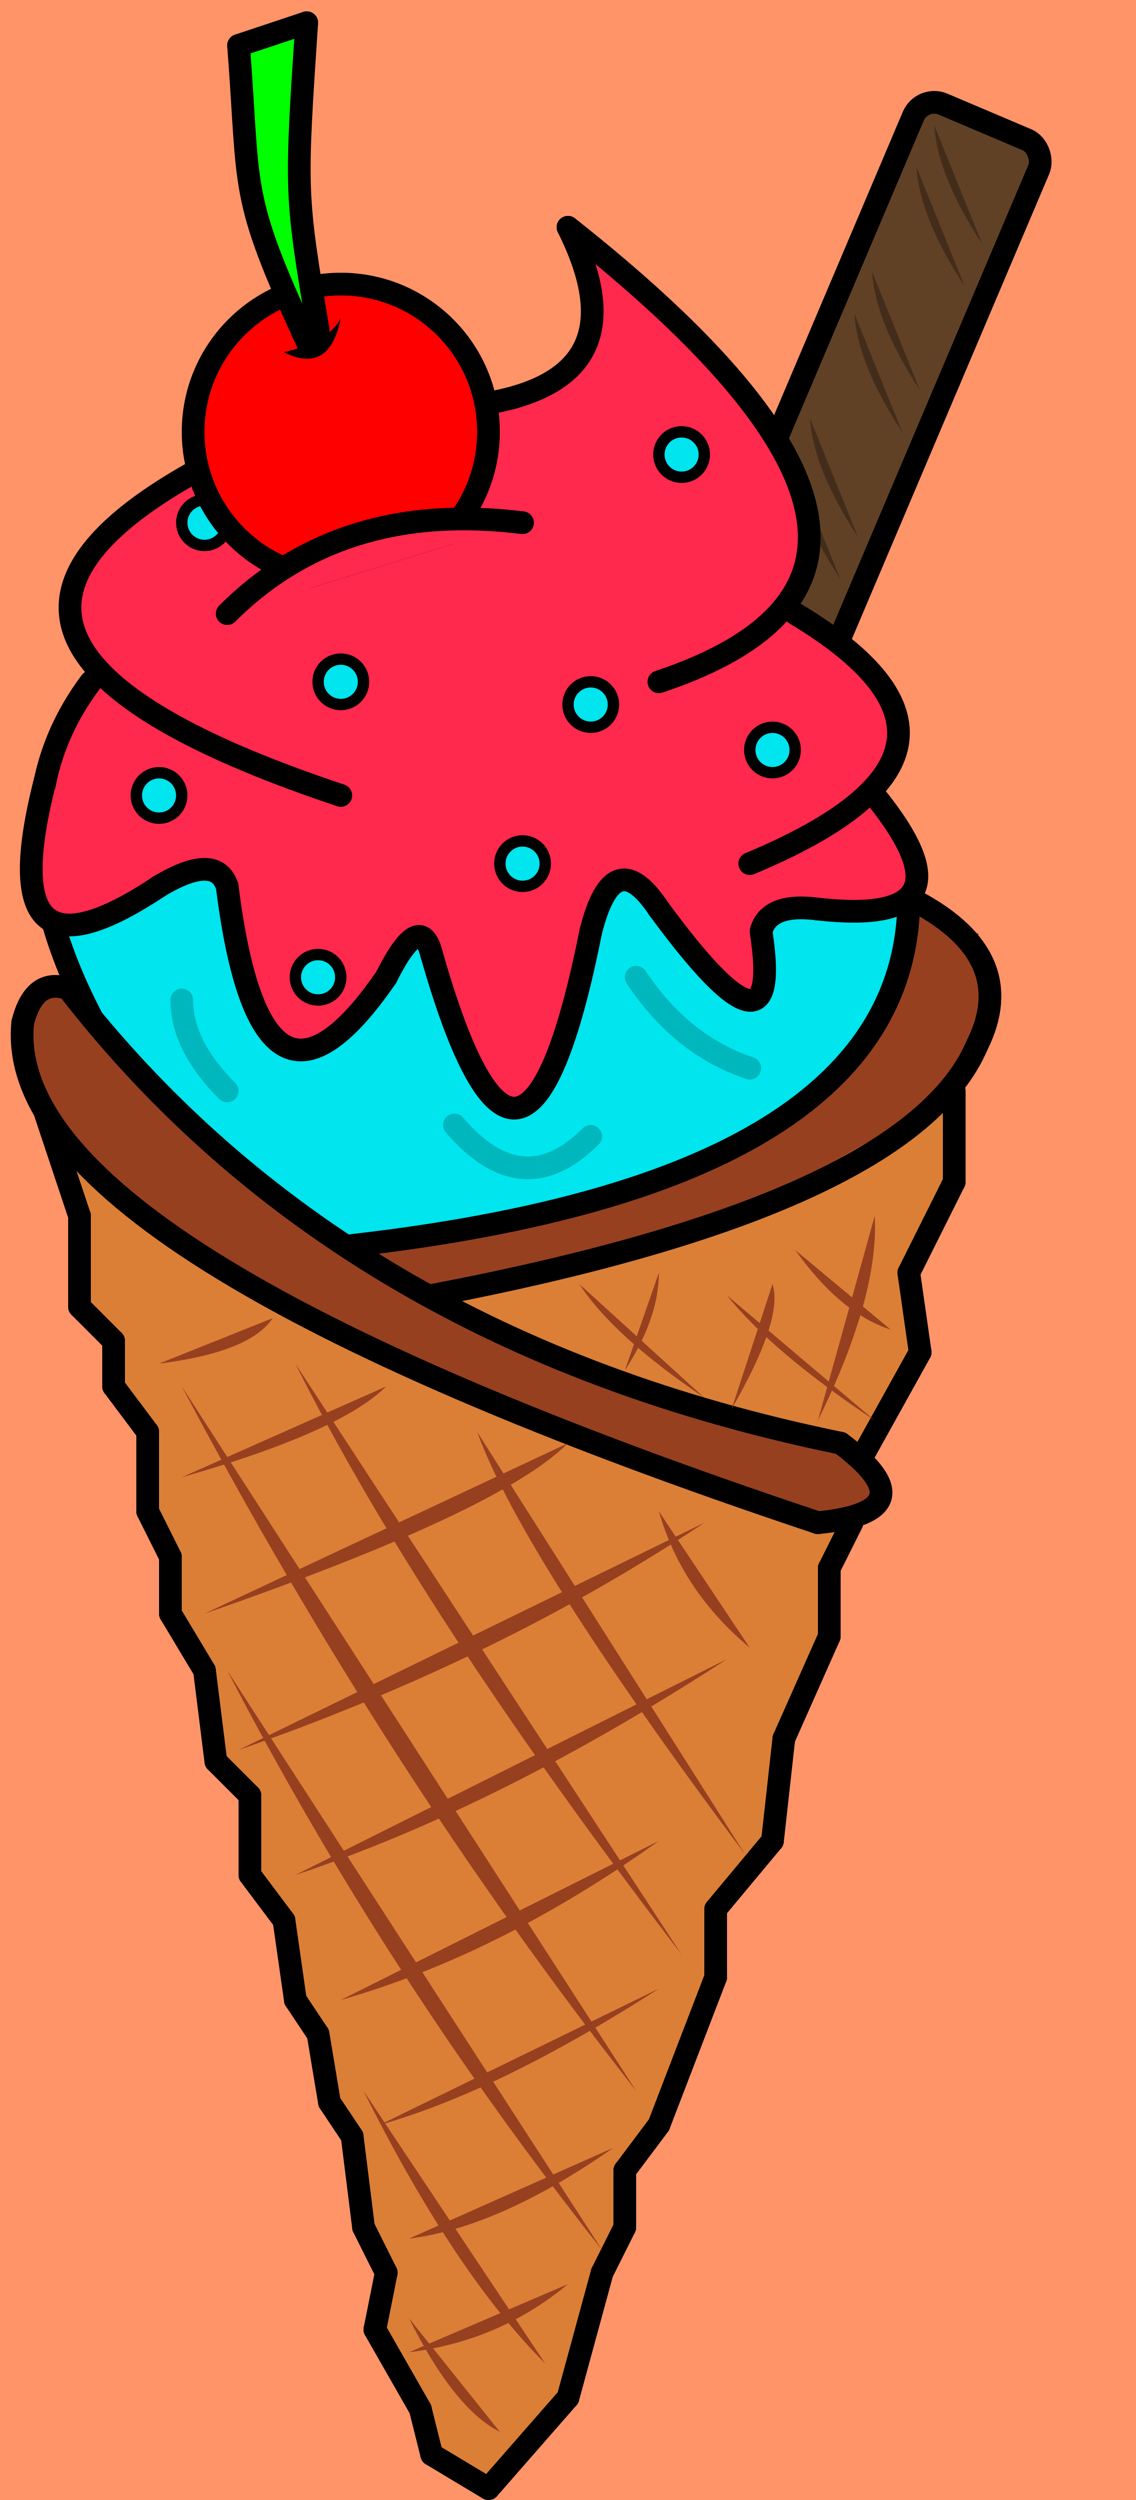 <svg width="500" height="1100" viewbox="0 0 500 1100" xmlns="http://www.w3.org/2000/svg">

    <rect width="500" height="1100" fill="#ff9469"></rect>

    <defs>
        <g id="choco">
            <rect x="0" y="0" rx="10" ry="10" width="60" height="350" fill="#614126" stroke="#000" stroke-width="10"/>

            <path d="M10 10 Q 20 30 50 50" stroke="none" fill="#432d1a" stroke-linecap="round"/>
            <path d="M10 30 Q 20 50 50 70" stroke="none" fill="#432d1a" stroke-linecap="round"/>

            <path d="M10 80 Q 20 100 50 120" stroke="none" fill="#432d1a" stroke-linecap="round"/>
            <path d="M10 100 Q 20 120 50 140" stroke="none" fill="#432d1a" stroke-linecap="round"/>

            <path d="M10 150 Q 20 170 50 190" stroke="none" fill="#432d1a" stroke-linecap="round"/>
            <path d="M10 170 Q 20 190 50 210" stroke="none" fill="#432d1a" stroke-linecap="round"/>
        </g>
        <g id="cherry">
            <circle cx="65" cy="190" r="65" fill="#F00" stroke="#000" stroke-width="10"/>

            <path d="M40 155 Q 60 165 65 140" fill="#000"/>
            <path d="M40 155 Q 60 150 65 140" fill="#F00"/>

            <polygon points="50,140 50,10 20,20 30,100" fill="#0F0"/>
            <path d="M50,150 C20,85 25,85 20,20" fill="none" stroke="#000" stroke-width="10" stroke-linecap="round"/>
            <path d="M55,145 C45,85 45,85 50,10" fill="none" stroke="#000" stroke-width="10" stroke-linecap="round"/>
            <line stroke-width="10" stroke="#000" x1="20" x2="50" y1="20" y2="10" stroke-linecap="round"/>
            <line stroke-width="10" stroke="#000" x1="50" x2="55" y1="150" y2="145" stroke-linecap="round"/>
        </g>
        <g id="topping">
            <!--Fill Ice Cream-->
            <polygon points="410,300 40,250 10,290 40,340 140,460 360,400" fill="#00E5EE"/>
            <!--Fill Ice Cream Topping-->
            <polygon points="350,170 280,40 50,190 15,252 70,290 90,285 170,330 185,315 190,325 255,320 275,285 300,310 335,310 340,300, 370,300 390,260" fill="#ff284d"/>
            <!--Stroke-->
            <path d="M250 0 Q 440 150 290 200" stroke="#000" stroke-width="10" fill="#ff284d" stroke-linecap="round"/>
            <path d="M250 0 Q 290 80 180 80" stroke="#000" stroke-width="10" fill="transparent" stroke-linecap="round"/>
            <path d="M360 300 Q 432 308 385 250" stroke="#000" stroke-width="10" fill="#ff284d" stroke-linecap="round"/>
            <path d="M330 280 Q 450 230 350 170" stroke="#000" stroke-width="10" fill="#ff284d" stroke-linecap="round"/>
            <path d="M40 200 Q -5 260 40 347" stroke="#000" stroke-width="10" fill="none" stroke-linecap="round"/>
            <path d="M70 290 Q -5 340 20 243" stroke="#000" stroke-width="10" fill="#ff284d" stroke-linecap="round"/>
            <path d="M70 290 Q 95 275 100 290" stroke="#000" stroke-width="10" fill="none" stroke-linecap="round"/>
            <path d="M170 330 Q 115 410 100 290" stroke="#000" stroke-width="10" fill="#ff284d" stroke-linecap="round"/>
            <path d="M360 300 Q 330 296 335 322" stroke="#000" stroke-width="10" fill="none" stroke-linecap="round"/>
            <path d="M290 300 Q 345 375 335 310" stroke="#000" stroke-width="10" fill="#ff284d" stroke-linecap="round"/>
            <path d="M290 300 Q 270 270 260 310" stroke="#000" stroke-width="10" fill="none" stroke-linecap="round"/>
            <path d="M260 310 Q 230 460 190 320" stroke="#000" stroke-width="10" fill="#ff284d" stroke-linecap="round"/>
            <path d="M170 330 Q 185 300 190 320" stroke="#000" stroke-width="10" fill="none" stroke-linecap="round"/>
            <path d="M100 100 Q -60 180 150 250" stroke="#000" stroke-width="10" fill="#ff284d" stroke-linecap="round"/>
        </g>
        <g id="topping_cherry">
            <path d="M100 170 Q 180 200 230 130" stroke="none" fill="#ff284d" stroke-linecap="round"/>
            <path d="M100 170 Q 150 120 230 130" stroke="#000" stroke-width="10" fill="#ff284d" stroke-linecap="round"/>
        </g>
        <g id="cone">
            <!--Fill-->
            <polygon points="380,250 190,185 424,95 404,170 407,190" fill="#DB7F37"/>
            <!--Stroke-->
            <line x1="420" x2="420" y1="90" y2="130" stroke-width="10" stroke="#000" stroke-linecap="round"/>
            <line x1="400" x2="420" y1="170" y2="130" stroke-width="10" stroke="#000" stroke-linecap="round"/>
            <line x1="400" x2="405" y1="170" y2="205" stroke-width="10" stroke="#000" stroke-linecap="round"/>
            <line x1="380" x2="405" y1="250" y2="205" stroke-width="10" stroke="#000" stroke-linecap="round"/>

            <!--Fill-->
            <polygon points="374,280 335,430 318,453 288,555 278,568 245,675 215,705 188,690 170,635 155,550 110,420 105,400 62,260, 62,240 38,180 30,120" fill="#DB7F37"/>
            <!--Stroke-->
            <line x1="365" x2="375" y1="300" y2="280" stroke-width="10" stroke="#000" stroke-linecap="round"/>
            <line x1="365" x2="365" y1="300" y2="330" stroke-width="10" stroke="#000" stroke-linecap="round"/>
            <line x1="345" x2="365" y1="375" y2="330" stroke-width="10" stroke="#000" stroke-linecap="round"/>
            <line x1="345" x2="340" y1="375" y2="420" stroke-width="10" stroke="#000" stroke-linecap="round"/>
            <line x1="315" x2="340" y1="450" y2="420" stroke-width="10" stroke="#000" stroke-linecap="round"/>
            <line x1="315" x2="315" y1="450" y2="480" stroke-width="10" stroke="#000" stroke-linecap="round"/>
            <line x1="290" x2="315" y1="545" y2="480" stroke-width="10" stroke="#000" stroke-linecap="round"/>
            <line x1="290" x2="275" y1="545" y2="565" stroke-width="10" stroke="#000" stroke-linecap="round"/>
            <line x1="275" x2="275" y1="590" y2="565" stroke-width="10" stroke="#000" stroke-linecap="round"/>
            <line x1="275" x2="265" y1="590" y2="610" stroke-width="10" stroke="#000" stroke-linecap="round"/>
            <line x1="250" x2="265" y1="665" y2="610" stroke-width="10" stroke="#000" stroke-linecap="round"/>
            <line x1="250" x2="215" y1="665" y2="705" stroke-width="10" stroke="#000" stroke-linecap="round"/>

            <line x1="190" x2="215" y1="690" y2="705" stroke-width="10" stroke="#000" stroke-linecap="round"/>
            <line x1="190" x2="185" y1="690" y2="670" stroke-width="10" stroke="#000" stroke-linecap="round"/>
            <line x1="165" x2="185" y1="635" y2="670" stroke-width="10" stroke="#000" stroke-linecap="round"/>
            <line x1="165" x2="170" y1="635" y2="610" stroke-width="10" stroke="#000" stroke-linecap="round"/>
            <line x1="160" x2="170" y1="590" y2="610" stroke-width="10" stroke="#000" stroke-linecap="round"/>
            <line x1="160" x2="155" y1="590" y2="550" stroke-width="10" stroke="#000" stroke-linecap="round"/>
            <line x1="145" x2="155" y1="535" y2="550" stroke-width="10" stroke="#000" stroke-linecap="round"/>
            <line x1="145" x2="140" y1="535" y2="505" stroke-width="10" stroke="#000" stroke-linecap="round"/>
            <line x1="130" x2="140" y1="490" y2="505" stroke-width="10" stroke="#000" stroke-linecap="round"/>
            <line x1="130" x2="125" y1="490" y2="455" stroke-width="10" stroke="#000" stroke-linecap="round"/>
            <line x1="110" x2="125" y1="435" y2="455" stroke-width="10" stroke="#000" stroke-linecap="round"/>
            <line x1="110" x2="110" y1="435" y2="400" stroke-width="10" stroke="#000" stroke-linecap="round"/>
            <line x1="95" x2="110" y1="385" y2="400" stroke-width="10" stroke="#000" stroke-linecap="round"/>
            <line x1="95" x2="90" y1="385" y2="345" stroke-width="10" stroke="#000" stroke-linecap="round"/>
            <line x1="75" x2="90" y1="320" y2="345" stroke-width="10" stroke="#000" stroke-linecap="round"/>
            <line x1="75" x2="75" y1="320" y2="295" stroke-width="10" stroke="#000" stroke-linecap="round"/>
            <line x1="65" x2="75" y1="275" y2="295" stroke-width="10" stroke="#000" stroke-linecap="round"/>
            <line x1="65" x2="65" y1="275" y2="240" stroke-width="10" stroke="#000" stroke-linecap="round"/>
            <line x1="50" x2="65" y1="220" y2="240" stroke-width="10" stroke="#000" stroke-linecap="round"/>
            <line x1="50" x2="50" y1="220" y2="200" stroke-width="10" stroke="#000" stroke-linecap="round"/>
            <line x1="35" x2="50" y1="185" y2="200" stroke-width="10" stroke="#000" stroke-linecap="round"/>
            <line x1="35" x2="35" y1="185" y2="145" stroke-width="10" stroke="#000" stroke-linecap="round"/>
            <line x1="20" x2="35" y1="100" y2="145" stroke-width="10" stroke="#000" stroke-linecap="round"/>
            <!--Fill-->
            <line x1="170" x2="300" y1="170" y2="142" stroke-width="30" stroke="#974020" stroke-linecap="round"/>
            <line x1="400" x2="300" y1="85" y2="142" stroke-width="30" stroke="#974020" stroke-linecap="round"/>
            <line x1="413" x2="420" y1="75" y2="35" stroke-width="30" stroke="#974020" stroke-linecap="round"/>
            <line x1="385" x2="417" y1="90" y2="15" stroke-width="30" stroke="#974020"/>
            <!--Stroke-->
            <path d="M400 5 Q 400 130 155 158" stroke="#000" stroke-width="10" fill="transparent" stroke-linecap="round"/>
            <path d="M430 70 Q 400 140 190 180" stroke="#000" stroke-width="10" fill="transparent" stroke-linecap="round"/>
            <path d="M400 5 Q 450 30 430 70" stroke="#000" stroke-width="10" fill="transparent" stroke-linecap="round"/>
            <!--Fill-->
            <line x1="200" x2="370" y1="205" y2="265" stroke-width="30" stroke="#974020" stroke-linecap="round"/>
            <line x1="200" x2="70" y1="205" y2="130" stroke-width="30" stroke="#974020" stroke-linecap="round"/>
            <line x1="25" x2="70" y1="60" y2="130" stroke-width="30" stroke="#974020" stroke-linecap="round"/>
            <line x1="18" x2="58" y1="70" y2="130" stroke-width="20" stroke="#974020" stroke-linecap="round"/>
            <line x1="30" x2="110" y1="70" y2="140" stroke-width="20" stroke="#974020" stroke-linecap="round"/>
            <!--Stroke-->
            <path d="M30 45 Q 150 200 370 245" stroke="#000" stroke-width="10" fill="transparent" stroke-linecap="round"/>
            <path d="M10 60 Q 0 160 360 280" stroke="#000" stroke-width="10" fill="transparent" stroke-linecap="round"/>
            <path d="M10 60 Q 15 40 30 45" stroke="#000" stroke-width="10" fill="transparent" stroke-linecap="round"/>
            <path d="M360 280 Q 410 275 370 245" stroke="#000" stroke-width="10" fill="transparent" stroke-linecap="round"/>
        </g>
        <g id="hash">
            <path d="M385 145 Q 387 180 360 235" fill="#974020"/>
            <path d="M340 175 Q 345 190 322 230" fill="#974020"/>
            <path d="M290 170 Q 290 190 275 213" fill="#974020"/>

            <path d="M310 225 Q 270 198 255 175" fill="#974020"/>
            <path d="M350 160 Q 370 188 392 195" fill="#974020"/>
            <path d="M320 180 Q 340 205 385 235" fill="#974020"/>

            <path d="M290 275 Q 300 310 330 335" fill="#974020"/>
            <path d="M210 240 Q 230 295 328 426" fill="#974020"/>
            <path d="M130 210 Q 185 320 300 470" fill="#974020"/>
            <path d="M80 220 Q 170 390 280 530" fill="#974020"/>
            <path d="M100 345 Q 170 480 265 600" fill="#974020"/>
            <path d="M160 530 Q 200 610 240 650" fill="#974020"/>
            <path d="M180 630 Q 200 670 220 680" fill="#974020"/>

            <path d="M70 210 Q 110 205 120 190" fill="#974020"/>
            <path d="M80 260 Q 150 240 170 220" fill="#974020"/>
            <path d="M90 320 Q 220 275 250 245" fill="#974020"/>
            <path d="M105 380 Q 220 340 310 280" fill="#974020"/>
            <path d="M130 435 Q 220 405 320 340" fill="#974020"/>
            <path d="M150 490 Q 220 470 290 420" fill="#974020"/>
            <path d="M167 545 Q 220 530 290 485" fill="#974020"/>
            <path d="M180 595 Q 220 590 270 555" fill="#974020"/>
            <path d="M180 645 Q 220 640 250 615" fill="#974020"/>
        </g>
        <g id="ice_detail">
            <circle cx="300" cy="100" r="10" fill="#00E5EE" stroke-width="5" stroke="#000"/>
            <circle cx="150" cy="200" r="10" fill="#00E5EE" stroke-width="5" stroke="#000"/>
            <circle cx="340" cy="230" r="10" fill="#00E5EE" stroke-width="5" stroke="#000"/>
            <circle cx="230" cy="280" r="10" fill="#00E5EE" stroke-width="5" stroke="#000"/>
            <circle cx="70" cy="250" r="10" fill="#00E5EE" stroke-width="5" stroke="#000"/>
            <circle cx="90" cy="130" r="10" fill="#00E5EE" stroke-width="5" stroke="#000"/>
            <circle cx="260" cy="210" r="10" fill="#00E5EE" stroke-width="5" stroke="#000"/>
            <circle cx="140" cy="330" r="10" fill="#00E5EE" stroke-width="5" stroke="#000"/>

            <path d="M80 340 Q 80 360 100 380" stroke="#00B7BE" fill="none" stroke-width="10" stroke-linecap="round"/>
            <path d="M280 330 Q 300 360 330 370" stroke="#00B7BE" fill="none" stroke-width="10" stroke-linecap="round"/>
            <path d="M200 395 Q 230 430 260 400" stroke="#00B7BE" fill="none" stroke-width="10" stroke-linecap="round"/>
        </g>
    </defs>

    <use x="390" y="-120" href="#choco" transform="rotate(23, 0, 0)"/>
    <use y="100" href="#topping"/>
    <use y="100" href="#ice_detail"/>
    <use x="85" y="0" href="#cherry"/>
    <use y="390" href="#cone"/>
    <use y="100" href="#topping_cherry"/>
    <use y="390" href="#hash"/>
</svg>